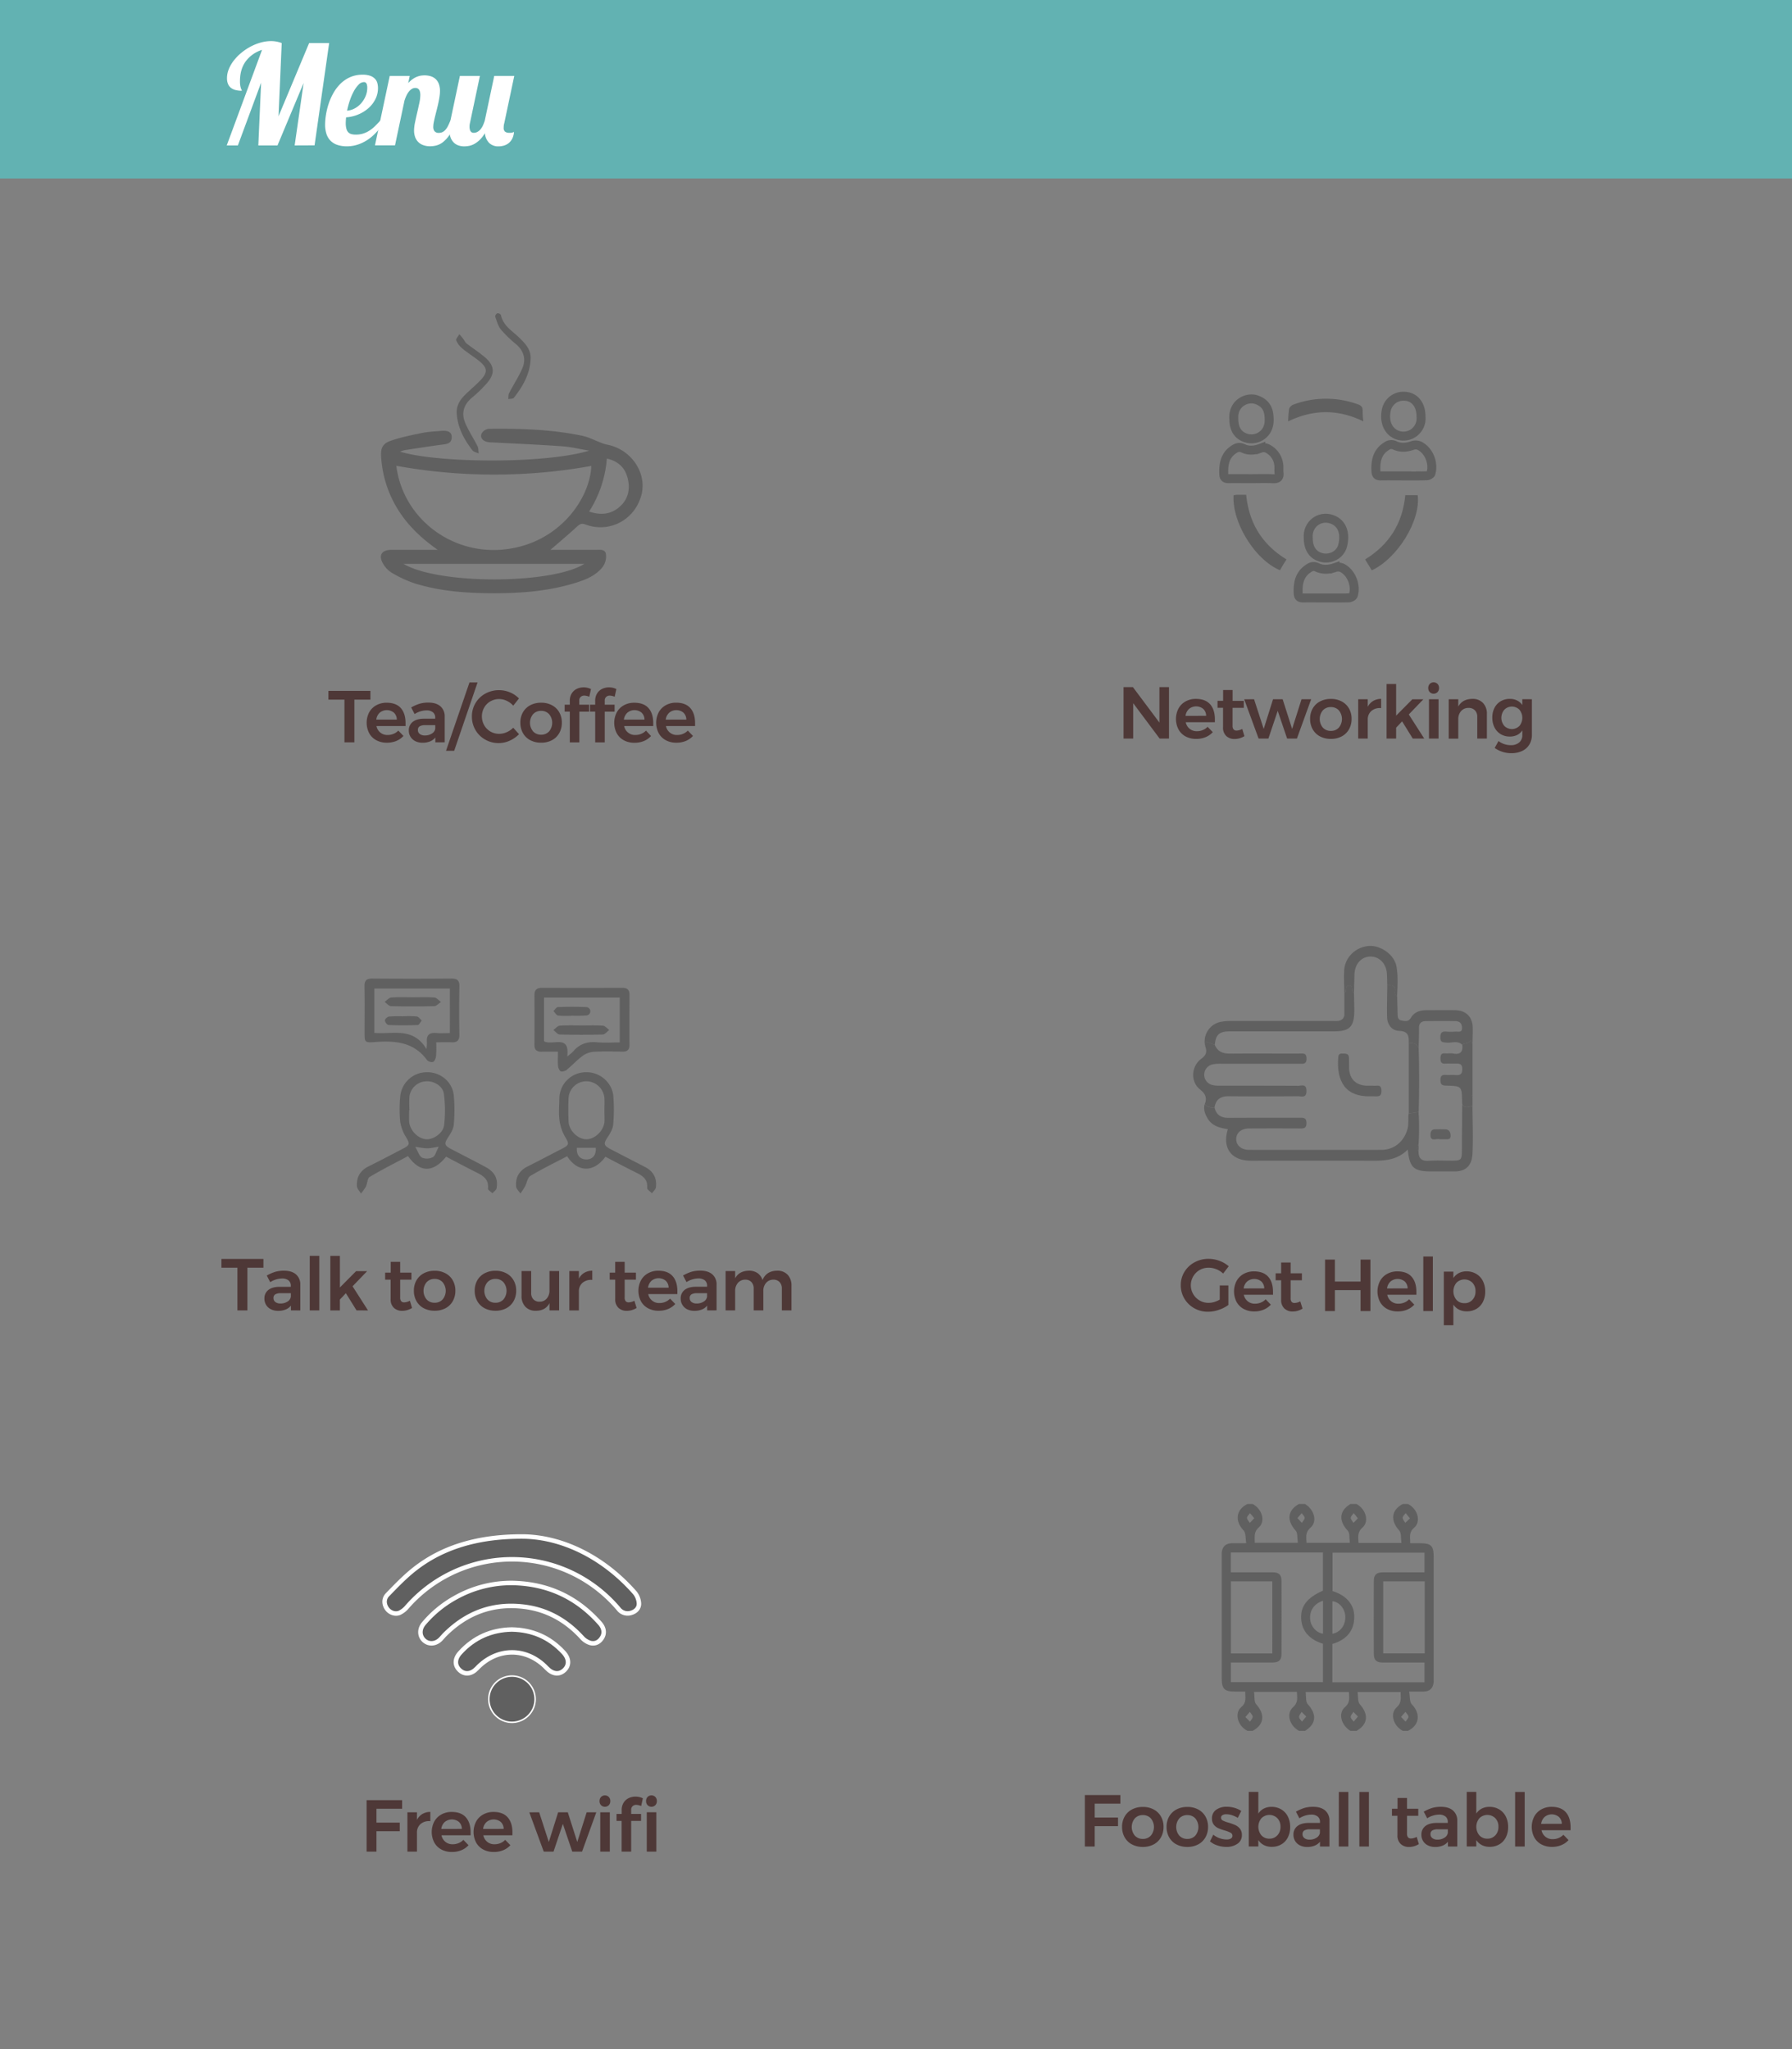 <svg xmlns="http://www.w3.org/2000/svg" id="Layer_1" data-name="Layer 1" viewBox="0 0 1200.12 1372.56"><rect x="0" y="0" width="1200.12" height="1372.56" fill="#808080" stroke="none"/><defs><style>.cls-1{fill:#62b2b2}.cls-2{fill:#fff}.cls-3,.cls-4,.cls-5{fill:#606060}.cls-4,.cls-5{stroke:#fff}.cls-4,.cls-5,.cls-7{stroke-miterlimit:10}.cls-4{stroke-width:3px}.cls-6{fill:#4e3837}.cls-7{fill:none;stroke:#606060;stroke-width:6px}</style></defs><title>cafe menu mobile</title><rect width="1203.26" height="119.56" x="-.41" class="cls-1"/><path d="M197.34,97.41l6-41.82-17.5,41.82H173l1.86-42-15.55,42h-7.46l23.64-64a21.53,21.53,0,0,0-10.87,7.61q-3.91,5.3-3.91,13.34a17.16,17.16,0,0,0,.2,3,12.57,12.57,0,0,0,.43,1.77,5.5,5.5,0,0,0,.43,1,1.28,1.28,0,0,1,.2.66,17.17,17.17,0,0,1-4.11-.45,8.32,8.32,0,0,1-3.14-1.46,6.53,6.53,0,0,1-2-2.61,9.8,9.8,0,0,1-.7-3.93,15.89,15.89,0,0,1,1.2-6,24.25,24.25,0,0,1,3.32-5.75,32.4,32.4,0,0,1,5-5.14,36.88,36.88,0,0,1,6.16-4.16,33.58,33.58,0,0,1,6.86-2.77,26.29,26.29,0,0,1,7.11-1,20.12,20.12,0,0,1,7,1.32l-2.14,49.05,20.5-49.05h13.41l-9.77,68.51Z" class="cls-2"/><path d="M257.85,80.72a53.26,53.26,0,0,1-4.48,6.36,33.63,33.63,0,0,1-5.68,5.5,28.1,28.1,0,0,1-7,3.89A23.31,23.31,0,0,1,232.25,98a20,20,0,0,1-6-.84,11.85,11.85,0,0,1-4.59-2.61,11.49,11.49,0,0,1-2.93-4.57,19.71,19.71,0,0,1-1-6.75,40.77,40.77,0,0,1,.55-6.18A47.41,47.41,0,0,1,220,69.81a40.74,40.74,0,0,1,3.14-7.23,28.43,28.43,0,0,1,4.73-6.34,21.86,21.86,0,0,1,6.5-4.5,20.23,20.23,0,0,1,8.5-1.7,14.64,14.64,0,0,1,5.11.75,8.26,8.26,0,0,1,3.14,2,6.55,6.55,0,0,1,1.59,2.84,12.89,12.89,0,0,1,.43,3.34,16.33,16.33,0,0,1-1.77,7.52,20.06,20.06,0,0,1-4.75,6.07,24.6,24.6,0,0,1-6.84,4.18,25.31,25.31,0,0,1-8,1.86q-.09,1-.16,2t-.07,1.75a14.56,14.56,0,0,0,.43,3.89,5.5,5.5,0,0,0,1.27,2.39,4.51,4.51,0,0,0,2.09,1.2,11.22,11.22,0,0,0,2.93.34,16.28,16.28,0,0,0,5-.73,17.58,17.58,0,0,0,4.21-2,23.6,23.6,0,0,0,3.71-3q1.75-1.73,3.52-3.68Zm-25.41-6.59a12.47,12.47,0,0,0,5.09-1.5,15.49,15.49,0,0,0,4.32-3.43,17.05,17.05,0,0,0,3-4.82,14.61,14.61,0,0,0,1.11-5.61,6.49,6.49,0,0,0-.5-2.77,1.84,1.84,0,0,0-1.82-1,5,5,0,0,0-3.48,1.71,19.58,19.58,0,0,0-3.21,4.43,38.06,38.06,0,0,0-2.66,6.16A54.49,54.49,0,0,0,232.44,74.13Z" class="cls-2"/><path d="M305.58,80.72a40.64,40.64,0,0,1-4.21,9.14,21.78,21.78,0,0,1-4.55,5.21,12.14,12.14,0,0,1-4.5,2.34,17,17,0,0,1-4.07.55,13.31,13.31,0,0,1-5.18-.89,9,9,0,0,1-3.36-2.36,9.11,9.11,0,0,1-1.84-3.36,13.38,13.38,0,0,1-.57-3.89,27.52,27.52,0,0,1,.66-5.52q.66-3.16,1.43-6.48T280.83,69a26.12,26.12,0,0,0,.66-5.32q0-4.77-3.36-4.77a4.38,4.38,0,0,0-2.36.68,7.83,7.83,0,0,0-2,1.84,13.8,13.8,0,0,0-1.64,2.73,26.36,26.36,0,0,0-1.27,3.34l-6.32,29.87H251.12L261,50.85H274.4l-1,4.82a17.13,17.13,0,0,1,3-2.71,14,14,0,0,1,2.89-1.57,12.32,12.32,0,0,1,2.66-.73,16.4,16.4,0,0,1,2.34-.18,13.94,13.94,0,0,1,4.14.59,8.23,8.23,0,0,1,5.46,5.14,13.25,13.25,0,0,1,.77,4.77,25.91,25.91,0,0,1-.34,4q-.34,2.16-.84,4.41t-1.07,4.48q-.57,2.23-1.07,4.27t-.84,3.8a16.3,16.3,0,0,0-.34,3.07,4.66,4.66,0,0,0,.8,2.82A3.41,3.41,0,0,0,293.85,89a5.63,5.63,0,0,0,2.64-.59,6.67,6.67,0,0,0,2-1.68,13.11,13.11,0,0,0,1.66-2.61q.75-1.52,1.48-3.34Z" class="cls-2"/><path d="M331,50.85h13.41L337.72,82.5a9.38,9.38,0,0,0-.32,1.52,12.19,12.19,0,0,0-.09,1.48,3.31,3.31,0,0,0,.93,2.7,4.57,4.57,0,0,0,2.89.75,10.9,10.9,0,0,0,1.11,0,5,5,0,0,0,.77-.14,4.8,4.8,0,0,0,.61-.2,5.56,5.56,0,0,1,.59-.2,11.37,11.37,0,0,1-1.09,4.34,9.33,9.33,0,0,1-2.32,3,9,9,0,0,1-3.21,1.73,12.67,12.67,0,0,1-3.71.55,8.6,8.6,0,0,1-6.3-2.3,10.54,10.54,0,0,1-2.84-6.52,21.48,21.48,0,0,1-3.57,4.59,17.18,17.18,0,0,1-3.64,2.68,11.78,11.78,0,0,1-3.5,1.25,18.61,18.61,0,0,1-3.16.3,11.76,11.76,0,0,1-3.91-.64,8.15,8.15,0,0,1-3.16-2,9.58,9.58,0,0,1-2.11-3.46,14.6,14.6,0,0,1-.77-5,23.77,23.77,0,0,1,.18-2.8q.18-1.52.55-3.3L308,50.85H321.4L314.72,82.5a10.5,10.5,0,0,0-.27,2.36,8.39,8.39,0,0,0,.14,1.55,4.21,4.21,0,0,0,.45,1.3,2.54,2.54,0,0,0,.84.91,2.41,2.41,0,0,0,1.34.34,5.18,5.18,0,0,0,2.5-.61,7.28,7.28,0,0,0,2.07-1.71A11.33,11.33,0,0,0,323.43,84a26.28,26.28,0,0,0,1.25-3.3Z" class="cls-2"/><path d="M293.17,368.31c-10.29-7.23-19.15-15.4-25.9-25.8a75.24,75.24,0,0,1-12-36.38c-.42-6,.84-9,6.72-11,6.81-2.36,14-3.75,21.08-5.2,3.91-.8,8-.87,12-1.28,4.91-.51,7.41.75,7.45,4,.06,4.61-3.39,4.76-6.77,5.21-8.23,1.1-16.43,2.39-24.64,3.64a22.49,22.49,0,0,0-3.2,1c24.31,7.64,96.67,8.43,126.67-.64-6-1-12-2.5-18.08-2.93-16.14-1.14-32.32-1.84-48.48-2.67-4.45-.23-7.11-3.15-5.22-6.3a6.38,6.38,0,0,1,4.55-2.72c21-.25,41.92.35,62.53,4.64,4.43.92,8.57,3.17,12.86,4.77a22.83,22.83,0,0,0,3.77,1.17c16.15,3,27.06,19,23,33.92-4.45,16.52-21.35,25.5-37.37,19.61-2.6-1-3.81-.36-5.67,1.35-5.72,5.29-11.71,10.28-17.85,15.6q15,0,30,0c2.77,0,6.52-.74,7.16,2.71a12,12,0,0,1-2,8.49c-4.87,6.43-12.29,9.1-19.74,11.33-17.1,5.12-34.72,6.5-52.43,6.54-18.31,0-36.57-1.15-54.17-6.7a79.09,79.09,0,0,1-15.23-7.12,17.08,17.08,0,0,1-5.7-6.07c-3.22-5.44-.87-9.17,5.47-9.18Q277.6,368.29,293.17,368.31ZM265.4,312c4.34,34.43,35.86,59.23,71.06,56.14,37.55-3.29,58.72-34,59.55-56.05A367.64,367.64,0,0,1,265.4,312Zm4.76,65.67c23.89,14.13,99.64,13.67,121.23,0Zm124.36-35c8,2.61,14.76,1.87,20.52-3.27,6-5.36,7.23-12.4,5.08-19.91-1.89-6.61-6.41-10.64-13.69-12.34A77.07,77.07,0,0,1,394.52,342.69Z" class="cls-3"/><path d="M305.85,276.63c-.19-5,2.25-8.86,5.62-12.19,3.06-3,6.37-5.8,9.42-8.84,6.14-6.14,6-9.13-.76-14.4-3.39-2.65-7.09-4.92-10.38-7.67a14.56,14.56,0,0,1-4.22-5.52c-.38-1,1.35-2.75,2.12-4.16.84,1,1.7,2,2.51,3.06s1.39,2.43,2.41,3.23c4.09,3.2,8.55,6,12.43,9.37,6.25,5.52,6.62,10.66,1.22,17A85.65,85.65,0,0,1,316,266.43c-5.49,4.62-7.15,10.32-4.48,16.73,2.26,5.42,5.61,10.38,8.25,15.65.71,1.42.57,3.27.82,4.93-1.42-.68-3.34-1-4.2-2.1C310.69,294.25,306.38,286.2,305.85,276.63Z" class="cls-3"/><path d="M355.33,240.81c-.52,9.91-5.23,18.07-11.17,25.62-.63.8-2.49.62-3.78.89.15-1.31,0-2.81.52-3.91,2.91-5.62,6.44-11,8.93-16.75,2.59-6,1-11.55-4.1-16a81.68,81.68,0,0,1-10.22-9.87c-1.94-2.39-2.8-5.7-3.87-8.7-.2-.57.79-2.07,1.5-2.3a2.72,2.72,0,0,1,2.37,1.27c1.47,7.27,7.7,10.64,12.36,15.24C352,230.35,355.83,234.42,355.33,240.81Z" class="cls-3"/><path d="M351.17,1029.19c24.81.58,52.2,13,73.88,37.57a12.53,12.53,0,0,1,2.85,7.23c.14,3.15-2.14,5.49-5.28,6.36a7.56,7.56,0,0,1-8.29-2.61A94.31,94.31,0,0,0,391,1057.82a93.35,93.35,0,0,0-118.42,18.55,15,15,0,0,1-4.9,3.88c-3,1.33-6.61-.06-8.5-2.68-2.11-2.91-2.32-6.7.4-9.47,5.86-6,11.68-12.12,18.26-17.25C296.17,1036.5,320,1028.87,351.17,1029.19Z" class="cls-4"/><path d="M343.12,1060.3c23.5.45,43.1,9.41,58.68,27.06,2.73,3.09,3.2,6.51,1.46,9.45-1.82,3.09-4.69,4.59-8.09,3.63a12.46,12.46,0,0,1-5.43-3.59c-10.73-11.73-23.81-19-39.65-20.73-20.37-2.27-37.71,4.31-52.15,18.73-.92.92-1.75,1.93-2.64,2.88-3.23,3.47-7.79,4-11.07,1.22s-3.64-7.58-.46-11.38a74.64,74.64,0,0,1,21.27-17.47A76.3,76.3,0,0,1,343.12,1060.3Z" class="cls-4"/><path d="M342.68,1091.47c13.85.24,25.44,5.27,34.74,15.36,3.83,4.16,3.94,8.7.48,11.91s-7.84,2.71-11.79-1.45c-13.34-14.07-33.3-14-46.69.21-3.72,3.94-8.09,4.42-11.53,1.27s-3.5-7.55.15-11.6C317.33,1096.86,329,1091.74,342.68,1091.47Z" class="cls-4"/><path d="M342.8,1153.65a15.5,15.5,0,1,1,15.58-15.24A15.54,15.54,0,0,1,342.8,1153.65Z" class="cls-5"/><path d="M219.95,462.77h28.12v5.86H237.33v28.61h-6.65V468.63H219.95Z" class="cls-6"/><path d="M268.43,474.29q3.18,3.59,3.18,10.1,0,1.28,0,1.92H252.11a7.34,7.34,0,0,0,7.54,6,10,10,0,0,0,3.87-.76,9.47,9.47,0,0,0,3.23-2.19l3.45,3.59a13.31,13.31,0,0,1-4.8,3.35,16.15,16.15,0,0,1-6.28,1.18,14.66,14.66,0,0,1-7.12-1.67,11.69,11.69,0,0,1-4.75-4.7,15.29,15.29,0,0,1,0-14A12,12,0,0,1,252,472.4a14,14,0,0,1,6.94-1.7Q265.26,470.7,268.43,474.29ZM265.75,482a6.39,6.39,0,0,0-1.92-4.63,7.49,7.49,0,0,0-9.53,0A7.5,7.5,0,0,0,252,482Z" class="cls-6"/><path d="M291.55,497.24V494a8.62,8.62,0,0,1-3.55,2.61,13.05,13.05,0,0,1-5,.89,10.6,10.6,0,0,1-4.85-1.06,7.75,7.75,0,0,1-3.23-2.93,7.92,7.92,0,0,1-1.13-4.18,7,7,0,0,1,2.61-5.79q2.61-2.09,7.39-2.14h7.68v-.69a4.44,4.44,0,0,0-1.53-3.6,6.73,6.73,0,0,0-4.43-1.28,15.22,15.22,0,0,0-7.83,2.46l-2.31-4.43a29.15,29.15,0,0,1,5.64-2.49,20.64,20.64,0,0,1,5.93-.76q5.12,0,8,2.46a8.79,8.79,0,0,1,2.88,6.9l0,17.24Zm-2.27-5.93a4.54,4.54,0,0,0,2.22-3.23v-2.36h-6.65a7.23,7.23,0,0,0-3.77.76,2.72,2.72,0,0,0-1.21,2.49,3.2,3.2,0,0,0,1.25,2.66,5.4,5.4,0,0,0,3.42,1A8.36,8.36,0,0,0,289.29,491.31Z" class="cls-6"/><path d="M314.41,457.11h5.42l-15.66,45.8H298.7Z" class="cls-6"/><path d="M339.35,469.42a11.71,11.71,0,0,0-10.91.34,11.1,11.1,0,0,0-4.19,4.21,12.1,12.1,0,0,0,0,11.77,11.25,11.25,0,0,0,4.19,4.24,11.4,11.4,0,0,0,5.86,1.55,12.3,12.3,0,0,0,5-1.08,14.2,14.2,0,0,0,4.41-3l3.89,4.33a20.31,20.31,0,0,1-6.3,4.36,17.73,17.73,0,0,1-7.29,1.6,18,18,0,0,1-9.11-2.37,17.33,17.33,0,0,1-6.5-6.43,17.55,17.55,0,0,1-2.36-9,17.14,17.14,0,0,1,2.41-9,17.33,17.33,0,0,1,6.58-6.35,19.08,19.08,0,0,1,16.47-.84,17.81,17.81,0,0,1,6.06,4.09l-3.84,4.83A13,13,0,0,0,339.35,469.42Z" class="cls-6"/><path d="M369.64,472.37a12.12,12.12,0,0,1,4.88,4.7,13.69,13.69,0,0,1,1.75,7,13.92,13.92,0,0,1-1.75,7,12.06,12.06,0,0,1-4.88,4.73,15.06,15.06,0,0,1-7.21,1.67,15.31,15.31,0,0,1-7.29-1.67,12,12,0,0,1-4.9-4.73,13.92,13.92,0,0,1-1.75-7,13.69,13.69,0,0,1,1.75-7,12.08,12.08,0,0,1,4.9-4.7,15.31,15.31,0,0,1,7.29-1.68A15.06,15.06,0,0,1,369.64,472.37Zm-12.63,6a9.06,9.06,0,0,0,0,11.52,7.06,7.06,0,0,0,5.42,2.22,7,7,0,0,0,5.32-2.22,9.06,9.06,0,0,0,0-11.52,7,7,0,0,0-5.32-2.22A7.06,7.06,0,0,0,357,478.38Z" class="cls-6"/><path d="M388.94,466.76a3.16,3.16,0,0,0-1,2.51V472h6.6v4.68H388v20.58h-6.4V476.66h-3.45V472h3.45v-2.51a9.13,9.13,0,0,1,1.28-5,8.16,8.16,0,0,1,3.42-3.08,10.59,10.59,0,0,1,4.65-1,11.06,11.06,0,0,1,4.83,1.13l-1.13,5.17a9.18,9.18,0,0,0-3.25-.79A3.58,3.58,0,0,0,388.94,466.76Z" class="cls-6"/><path d="M406,466.76a3.16,3.16,0,0,0-1,2.51V472h6.6v4.68h-6.6v20.58h-6.4V476.66h-3.45V472h3.45v-2.51a9.13,9.13,0,0,1,1.28-5,8.16,8.16,0,0,1,3.42-3.08,10.59,10.59,0,0,1,4.65-1,11.06,11.06,0,0,1,4.83,1.13l-1.13,5.17a9.18,9.18,0,0,0-3.25-.79A3.58,3.58,0,0,0,406,466.76Z" class="cls-6"/><path d="M434.3,474.29q3.18,3.59,3.18,10.1,0,1.28,0,1.92H418a7.34,7.34,0,0,0,7.54,6,10,10,0,0,0,3.87-.76,9.47,9.47,0,0,0,3.23-2.19L436,493a13.31,13.31,0,0,1-4.8,3.35,16.15,16.15,0,0,1-6.28,1.18,14.66,14.66,0,0,1-7.12-1.67,11.69,11.69,0,0,1-4.75-4.7,15.29,15.29,0,0,1,0-14,12,12,0,0,1,4.75-4.75,14,14,0,0,1,6.94-1.7Q431.12,470.7,434.3,474.29ZM431.62,482a6.39,6.39,0,0,0-1.92-4.63,7.49,7.49,0,0,0-9.53,0,7.5,7.5,0,0,0-2.34,4.65Z" class="cls-6"/><path d="M462.32,474.29q3.18,3.59,3.18,10.1,0,1.28,0,1.92H446a7.34,7.34,0,0,0,7.54,6,10,10,0,0,0,3.87-.76,9.47,9.47,0,0,0,3.23-2.19l3.45,3.59a13.31,13.31,0,0,1-4.8,3.35,16.15,16.15,0,0,1-6.28,1.18,14.66,14.66,0,0,1-7.12-1.67,11.69,11.69,0,0,1-4.75-4.7,15.29,15.29,0,0,1,0-14,12,12,0,0,1,4.75-4.75,14,14,0,0,1,6.94-1.7Q459.14,470.7,462.32,474.29ZM459.64,482a6.39,6.39,0,0,0-1.92-4.63,7.49,7.49,0,0,0-9.53,0,7.5,7.5,0,0,0-2.34,4.65Z" class="cls-6"/><path d="M245.51,1205.77H269.3l0,5.76H252.11v9.31h15.61v5.76H252.11v13.64h-6.6Z" class="cls-6"/><path d="M282.86,1215.05a10.67,10.67,0,0,1,5.34-1.4v6.2a8.7,8.7,0,0,0-6.52,1.9,7.31,7.31,0,0,0-2.44,5.79v12.71h-6.4V1213.9h6.4V1219A9.53,9.53,0,0,1,282.86,1215.05Z" class="cls-6"/><path d="M312,1217.3q3.18,3.59,3.18,10.1,0,1.28,0,1.92H295.69a7.34,7.34,0,0,0,7.54,6,10,10,0,0,0,3.87-.76,9.47,9.47,0,0,0,3.23-2.19l3.45,3.59a13.31,13.31,0,0,1-4.8,3.35,16.15,16.15,0,0,1-6.28,1.18,14.66,14.66,0,0,1-7.12-1.67,11.69,11.69,0,0,1-4.75-4.7,15.29,15.29,0,0,1,0-14,12,12,0,0,1,4.75-4.75,14,14,0,0,1,6.94-1.7Q308.84,1213.7,312,1217.3Zm-2.68,7.73a6.39,6.39,0,0,0-1.92-4.63,7.49,7.49,0,0,0-9.53,0,7.5,7.5,0,0,0-2.34,4.65Z" class="cls-6"/><path d="M340,1217.3q3.18,3.59,3.18,10.1,0,1.28,0,1.92H323.71a7.34,7.34,0,0,0,7.54,6,10,10,0,0,0,3.87-.76,9.47,9.47,0,0,0,3.23-2.19l3.45,3.59a13.31,13.31,0,0,1-4.8,3.35,16.15,16.15,0,0,1-6.28,1.18,14.66,14.66,0,0,1-7.12-1.67,11.69,11.69,0,0,1-4.75-4.7,15.29,15.29,0,0,1,0-14,12,12,0,0,1,4.75-4.75,14,14,0,0,1,6.94-1.7Q336.86,1213.7,340,1217.3Zm-2.68,7.73a6.39,6.39,0,0,0-1.92-4.63,7.49,7.49,0,0,0-9.53,0,7.5,7.5,0,0,0-2.34,4.65Z" class="cls-6"/><path d="M354.49,1213.95l6.6-.05,6.45,19.9,6.26-19.9h6.45l6.35,19.9,6.3-19.9h6.45l-9.55,26.35h-6.55l-6.3-18.57-6.25,18.57h-6.55Z" class="cls-6"/><path d="M407.73,1203.66a3.83,3.83,0,0,1,1,2.76,3.77,3.77,0,0,1-1,2.71,3.68,3.68,0,0,1-5.22,0,3.77,3.77,0,0,1-1-2.71,3.83,3.83,0,0,1,1-2.76,3.68,3.68,0,0,1,5.22,0ZM402,1213.9h6.4v26.35H402Z" class="cls-6"/><path d="M423.71,1209.76a3.16,3.16,0,0,0-1,2.51V1215h6.6v4.68h-6.6v20.58h-6.4v-20.58H412.9V1215h3.45v-2.51a9.13,9.13,0,0,1,1.28-5,8.16,8.16,0,0,1,3.42-3.08,10.59,10.59,0,0,1,4.65-1,11.06,11.06,0,0,1,4.83,1.13l-1.13,5.17a9.18,9.18,0,0,0-3.25-.79A3.58,3.58,0,0,0,423.71,1209.76Zm15.19-6.11a3.83,3.83,0,0,1,1,2.76,3.77,3.77,0,0,1-1,2.71,3.68,3.68,0,0,1-5.22,0,3.76,3.76,0,0,1-1-2.71,3.83,3.83,0,0,1,1-2.76,3.68,3.68,0,0,1,5.22,0Zm-5.76,10.24h6.4v26.35h-6.4Z" class="cls-6"/><path d="M986.11,740.74c.06,10.72.55,21.47,0,32.17-.42,8.69-5.36,11.69-11.75,11.72-5.28,0-10.56,0-15.84,0-11.71,0-14.5-2.44-15.73-14.63-8.23,8.29-18.39,7.49-28.42,7.47-25.54-.06-51.09,0-76.63,0-13.09,0-19.38-8.46-15.43-21.12-5.21-.83-10.34-2-13.38-6.91-1.82-2.95-3.08-6.07-2.21-9.66,2,1.45,4.07,2.48,6.63,2,1.22,5.14,4.56,7.07,9.71,7,15.83-.12,31.67,0,47.5-.08,2.63,0,4.42,0,4.38,3.63s-2,3.55-4.55,3.54q-16.86-.08-33.71,0c-5.38,0-8.77,2.87-8.78,7.11s3.45,7.22,8.75,7.22q44.18.06,88.37,0c8.44,0,14.76-5.17,17.39-13.22,1.21-3.69.43-7.45,1-11.13l6.63-1a183.58,183.58,0,0,1,0,21.61,4.94,4.94,0,0,0,0,4.76c-.11,4.74,2.08,6.63,6.9,6.3,5.07-.35,10.19-.07,15.29-.08,6.26,0,6.76-.52,6.8-6.62q.1-15.54.21-31.09C981.13,742.8,983.67,741.45,986.11,740.74Z" class="cls-3"/><path d="M813.4,741.77c-2.55.46-4.66-.57-6.63-2,1.71-4.28.71-7-3.22-10.13-6.37-5.15-5.8-15.37.83-20.34,3.2-2.4,4.15-4.46,2.92-7.93.06-1.16.11-2.31.18-3.61l6.08,2.11c1.9,4.59,5.52,5.91,10.24,5.87,15.5-.13,31,0,46.52-.05,2.36,0,4.68-.54,4.67,3.37s-2.21,3.46-4.64,3.45q-26.33,0-52.65,0a26.53,26.53,0,0,0-5.58.44,7.07,7.07,0,0,0-.46,13.74,17.75,17.75,0,0,0,5,.52c17.55,0,35.1,0,52.65.08,2.28,0,5.59-1.61,5.65,3.33.07,5.2-3.41,3.64-5.9,3.66-15.34.09-30.67.16-46,0C817.59,734.2,814.29,736.26,813.4,741.77Z" class="cls-3"/><path d="M935.68,667.1q.15,5.84.3,11.68c.05,2.07,0,4.32,2.68,4.78,2.26.39,4.54,1.05,6.19-1.78,2.26-3.86,6.08-5.15,10.43-5.13,6.45,0,12.9-.1,19.35,0,7.12.16,11.44,4.41,11.65,11.41.11,3.56-.09,7.12-.15,10.68-1.1.44-.07-3.42-2-1-1.32,1.64-3.54.76-4.86,2.11-3.11-3.11-7-1.12-10.51-1.48-2.38-.25-4.14-.07-4.14-3.43s1.11-4.23,4.14-3.94a40.54,40.54,0,0,0,6.1,0c1.81-.1,4.35.9,4.26-2.58-.07-3-1.66-4.41-4.41-4.45-6.61-.1-13.23-.07-19.84,0-3.07,0-4.61,1.51-4.57,4.74.05,4.4-.13,8.81-.21,13.21-1.35-2.9-3.77-3.5-6.66-3.08.22-4.64-.09-8.15-6.54-8.36-4.73-.16-7.8-4.13-7.94-9.13-.19-7.12.06-14.24.13-21.36,3.26-.35,5.72.17,5.06,4.39C934,665.56,934.21,666.72,935.68,667.1Z" class="cls-3"/><path d="M813.55,699.86l-6.08-2.11c-.06,1.29-.12,2.45-.18,3.61a13.42,13.42,0,0,1,10.21-16.9,34.29,34.29,0,0,1,7.09-.57q34.17-.06,68.34,0c2.71,0,5.56.38,7.09-2.7a2.46,2.46,0,0,0,.32-.89q0-7.59,0-15.18c2.24-.93-.18-4.78,3-5,3.66-.22,1,4.2,3.46,5,.06,3.9.17,7.81.18,11.71,0,10.92-3.05,14-13.8,14q-34.93,0-69.87,0C816.44,690.94,814.18,693.1,813.55,699.86Z" class="cls-3"/><path d="M979.29,699.85c1.33-1.35,3.54-.46,4.86-2.11,1.91-2.37.88,1.48,2,1q0,17.44,0,34.89c-.11.08-.32.2-.31.24a4.15,4.15,0,0,0,.3.64q0,3.09,0,6.19c-2.44.71-5,2.06-6.85-1,0-.51-.1-1-.11-1.52-.19-10.65-.18-10.74-10.65-11-2.76-.07-3.83-.7-3.86-3.72,0-3.23,1.41-3.63,4-3.44,2,.15,4.09-.11,6.11.06,3.11.27,4.54-.51,4.51-4.12s-2.06-3.58-4.56-3.51c-2.21.06-4.43-.14-6.63,0-2.82.23-3.42-1.09-3.4-3.61s.75-3.45,3.21-3.25c1.69.14,3.44-.22,5.09.07C977.79,706.57,979.91,704.74,979.29,699.85Z" class="cls-3"/><path d="M906.77,665.16c-2.42-.82.2-5.24-3.46-5-3.15.19-.72,4-3,5-.06-5.1-.42-10.21-.11-15.28.53-8.77,7.85-15.72,16.75-16.28,7.55-.48,17.09,5.75,18.39,14.23,1,6.44.63,12.88.3,19.33-1.47-.39-1.7-1.55-1.51-2.75.65-4.22-1.81-4.74-5.06-4.39-.07-2.54-.1-5.09-.23-7.63-.34-6.82-5-11.72-11-11.68s-10.47,4.82-10.74,11.81C907,656.69,906.89,660.93,906.77,665.16Z" class="cls-3"/><path d="M900.34,680.28a2.46,2.46,0,0,1-.32.89A.81.81,0,0,1,900.34,680.28Z" class="cls-3"/><path d="M986.11,734.55a4.15,4.15,0,0,1-.3-.64s.2-.16.31-.24A1,1,0,0,1,986.11,734.55Z" class="cls-3"/><path d="M950.11,701.9c.4,14.31.43,28.62,0,42.93l-6.63,1q0-23.52,0-47C946.34,698.4,948.76,699,950.11,701.9Z" class="cls-3"/><path d="M950.08,766.44q0,2.38,0,4.76A4.94,4.94,0,0,1,950.08,766.44Z" class="cls-3"/><path d="M917.94,734.32c-16.79.52-23.11-9.89-21.67-26.41.2-2.32,1.53-2.21,3.1-2.22,2,0,3.91.05,4.05,2.66.13,2.37,0,4.75.08,7.12.18,7,4.33,11.32,11.38,11.74,1.69.1,3.4-.1,5.09.05,2.19.19,5.07-1.32,5.2,3.21s-2.53,3.85-5.2,3.85Z" class="cls-3"/><path d="M964.25,763.12c-2-.93-6.78,2.39-6.2-3.78.17-1.81,1.05-2.84,2.85-2.9,2.37-.08,4.74-.11,7.1,0,2.54.12,3.38,1.83,3.5,4.11.17,3-2,2.51-3.81,2.57C966.68,763.14,965.67,763.12,964.25,763.12Z" class="cls-3"/><path d="M816.88,861h5.76v13.1a23,23,0,0,1-6.4,3.27,22.43,22.43,0,0,1-7.24,1.26,18.36,18.36,0,0,1-9.23-2.37,17.63,17.63,0,0,1-6.58-6.43,17.27,17.27,0,0,1-2.41-9,16.76,16.76,0,0,1,2.46-8.94,17.75,17.75,0,0,1,6.72-6.35,19.26,19.26,0,0,1,9.43-2.34,20.91,20.91,0,0,1,7.29,1.33,19.38,19.38,0,0,1,6.21,3.65l-3.74,4.87a14.21,14.21,0,0,0-4.56-2.91,13.88,13.88,0,0,0-5.2-1,11.92,11.92,0,0,0-6,1.55,11.78,11.78,0,0,0-4.28,16.13,11.82,11.82,0,0,0,10.32,5.86,13.31,13.31,0,0,0,3.72-.57,16.51,16.51,0,0,0,3.72-1.6Z" class="cls-6"/><path d="M849.36,855.22q3.18,3.59,3.18,10.1,0,1.28,0,1.92H833a7.34,7.34,0,0,0,7.54,6,10,10,0,0,0,3.87-.76,9.47,9.47,0,0,0,3.23-2.19l3.45,3.59a13.31,13.31,0,0,1-4.8,3.35,16.15,16.15,0,0,1-6.28,1.18,14.66,14.66,0,0,1-7.12-1.67,11.69,11.69,0,0,1-4.75-4.7,15.29,15.29,0,0,1,0-14,12,12,0,0,1,4.75-4.75,14,14,0,0,1,6.94-1.7Q846.18,851.62,849.36,855.22ZM846.68,863a6.39,6.39,0,0,0-1.92-4.63,7.49,7.49,0,0,0-9.53,0,7.5,7.5,0,0,0-2.34,4.65Z" class="cls-6"/><path d="M872.33,876.54a12.49,12.49,0,0,1-6.6,1.92,7.9,7.9,0,0,1-5.56-2,7.6,7.6,0,0,1-2.17-5.89v-13h-3.69l0-4.68H858v-7.24h6.35v7.24h7.54v4.68h-7.54v11.87A3.84,3.84,0,0,0,865,872a2.64,2.64,0,0,0,2.07.76,9.16,9.16,0,0,0,3.74-1.08Z" class="cls-6"/><path d="M887.4,843.69H894v14.72h17.19V843.69h6.6v34.47h-6.6v-14H894v14h-6.6Z" class="cls-6"/><path d="M945.39,855.22q3.18,3.59,3.18,10.1,0,1.28,0,1.92H929.07a7.34,7.34,0,0,0,7.54,6,10,10,0,0,0,3.87-.76,9.47,9.47,0,0,0,3.23-2.19l3.45,3.59a13.31,13.31,0,0,1-4.8,3.35,16.15,16.15,0,0,1-6.28,1.18,14.66,14.66,0,0,1-7.12-1.67,11.69,11.69,0,0,1-4.75-4.7,15.29,15.29,0,0,1,0-14,12,12,0,0,1,4.75-4.75,14,14,0,0,1,6.94-1.7Q942.22,851.62,945.39,855.22ZM942.71,863a6.39,6.39,0,0,0-1.92-4.63,7.49,7.49,0,0,0-9.53,0,7.5,7.5,0,0,0-2.34,4.65Z" class="cls-6"/><path d="M953.2,841.63h6.4v36.54h-6.4Z" class="cls-6"/><path d="M988.73,853.32a11.47,11.47,0,0,1,4.38,4.75,15.34,15.34,0,0,1,1.55,7,15.13,15.13,0,0,1-1.53,6.94,11.26,11.26,0,0,1-4.33,4.68,12.45,12.45,0,0,1-6.5,1.67,11.29,11.29,0,0,1-5.22-1.16,9.8,9.8,0,0,1-3.74-3.37v13.84h-6.4v-35.9h6.4v4.33a9.52,9.52,0,0,1,3.67-3.37,11.19,11.19,0,0,1,5.2-1.16A12.42,12.42,0,0,1,988.73,853.32Zm-2.63,17.34a8.13,8.13,0,0,0,2.07-5.74,8,8,0,0,0-2.07-5.71,7.55,7.55,0,0,0-10.69,0,9,9,0,0,0,0,11.47,7,7,0,0,0,5.37,2.22A6.91,6.91,0,0,0,986.1,870.66Z" class="cls-6"/><path d="M888.13,400.53c-5.18,0-10.37-.06-15.55,0-2.29,0-3.07-.93-3.17-3.13-.32-6.89.9-13,7.36-16.95A4.92,4.92,0,0,1,882,380c3.94,1.87,8,1.57,12.09.13a6.72,6.72,0,0,1,4.81.28c6.07,3.2,9.43,11.45,7.48,18.22-.25.85-1.92,1.78-3,1.82C898.29,400.63,893.21,400.53,888.13,400.53Z" class="cls-7"/><path d="M838,320.62c-5.08,0-10.16-.06-15.23,0-2.21,0-3.09-.72-3.19-3-.27-6.5.63-12.42,6.52-16.44,2.05-1.4,3.87-2.08,6.52-.83,3.78,1.79,7.81,1.33,11.78-.17a5.79,5.79,0,0,1,4.24.2,13.84,13.84,0,0,1,7.85,12.15c.07,1.34-.08,2.7.08,4,.36,3.05-.73,4.3-4,4.14C847.71,320.45,842.83,320.62,838,320.62Z" class="cls-7"/><path d="M940,318.78c-5.08,0-10.16-.08-15.24,0-2.43.06-3.18-.87-3.29-3.26-.31-6.79.86-12.81,7.19-16.7a5.1,5.1,0,0,1,5.45-.5c3.91,1.85,8,1.48,12.09,0a6.24,6.24,0,0,1,4.51.28c6.26,3.27,9.62,11.46,7.61,18.43-.22.77-1.79,1.61-2.76,1.64C950.34,318.86,945.15,318.78,940,318.78Z" class="cls-7"/><path d="M951.66,279A11.84,11.84,0,0,1,936,291.47c-6.14-2.16-9.14-8.61-7.63-16.46a11.7,11.7,0,0,1,12-9.62C947.29,265.62,951.67,270.86,951.66,279Z" class="cls-7"/><path d="M876.15,360.36c-.8-9.12,7.59-15.56,15.93-12.48,7.21,2.67,9.1,9.9,7.06,17.74-1.57,6-8.13,9.41-14.28,7.78C879.19,371.9,876.14,367.33,876.15,360.36Z" class="cls-7"/><path d="M826.32,280.72c-.9-10.51,8.78-15.31,15.36-12.91,4.48,1.63,7.31,4.68,8,9.42.57,4.15.58,8.29-2.05,11.92a11.83,11.83,0,0,1-13.29,4.19C829,291.59,826.32,287.29,826.32,280.72Z" class="cls-7"/><path d="M826.15,331.74a16.31,16.31,0,0,1,2.1-.31c1.94,0,3.89,0,6.34,0,1.83,18.85,10.66,33.33,27,43.28-.88,1.4-1.67,2.61-2.41,3.85s-1.31,2.29-1.94,3.4C840.48,375,825,349.89,826.15,331.74Z" class="cls-3"/><path d="M941.12,331.64h8.31c2.18,16.81-13.32,42.25-30.73,50.38l-4.47-7.32C930.37,364.82,939.39,350.46,941.12,331.64Z" class="cls-3"/><path d="M913.06,282.25c-16.87-8.26-33.52-8.17-50.35,0a59.6,59.6,0,0,1,.64-8.41,4.86,4.86,0,0,1,2.82-2.82,62.45,62.45,0,0,1,43.21-.19c2.35.82,3.37,2,3.2,4.54A51.5,51.5,0,0,0,913.06,282.25Z" class="cls-3"/><path d="M776.48,460.23h6.4V494.7h-6.26L758.9,471V494.7h-6.45V460.23h6.25L776.48,484Z" class="cls-6"/><path d="M810.44,471.75q3.18,3.59,3.18,10.1,0,1.28,0,1.92H794.11a7.34,7.34,0,0,0,7.54,6,10,10,0,0,0,3.87-.76,9.47,9.47,0,0,0,3.23-2.19l3.45,3.59a13.31,13.31,0,0,1-4.8,3.35,16.15,16.15,0,0,1-6.28,1.18,14.66,14.66,0,0,1-7.12-1.67,11.69,11.69,0,0,1-4.75-4.7,15.29,15.29,0,0,1,0-14,12,12,0,0,1,4.75-4.75,14,14,0,0,1,6.94-1.7Q807.26,468.16,810.44,471.75Zm-2.68,7.73a6.39,6.39,0,0,0-1.92-4.63,7.49,7.49,0,0,0-9.53,0,7.5,7.5,0,0,0-2.34,4.65Z" class="cls-6"/><path d="M833.41,493.08a12.49,12.49,0,0,1-6.6,1.92,7.9,7.9,0,0,1-5.56-2,7.6,7.6,0,0,1-2.17-5.89v-13h-3.69l0-4.68h3.74V462.2h6.35v7.24H833v4.68h-7.54V486a3.84,3.84,0,0,0,.69,2.59,2.64,2.64,0,0,0,2.07.76,9.16,9.16,0,0,0,3.74-1.08Z" class="cls-6"/><path d="M833.26,468.41l6.6-.05,6.45,19.9,6.26-19.9H859l6.35,19.9,6.3-19.9h6.45l-9.55,26.35H862l-6.3-18.57-6.25,18.57h-6.55Z" class="cls-6"/><path d="M898.54,469.83a12.12,12.12,0,0,1,4.88,4.7,13.69,13.69,0,0,1,1.75,7,13.92,13.92,0,0,1-1.75,7,12.06,12.06,0,0,1-4.88,4.73,15.06,15.06,0,0,1-7.21,1.67,15.31,15.31,0,0,1-7.29-1.67,12,12,0,0,1-4.9-4.73,13.92,13.92,0,0,1-1.75-7,13.69,13.69,0,0,1,1.75-7,12.08,12.08,0,0,1,4.9-4.7,15.31,15.31,0,0,1,7.29-1.68A15.06,15.06,0,0,1,898.54,469.83Zm-12.63,6a9.06,9.06,0,0,0,0,11.52,7.06,7.06,0,0,0,5.42,2.22,7,7,0,0,0,5.32-2.22,9.06,9.06,0,0,0,0-11.52,7,7,0,0,0-5.32-2.22A7.06,7.06,0,0,0,885.91,475.84Z" class="cls-6"/><path d="M919.62,469.51a10.67,10.67,0,0,1,5.34-1.4v6.2a8.7,8.7,0,0,0-6.52,1.9A7.31,7.31,0,0,0,916,482V494.7h-6.4V468.36H916v5.07A9.53,9.53,0,0,1,919.62,469.51Z" class="cls-6"/><path d="M946.14,494.7,939,483.18l-4,4.24v7.29h-6.4V458.16H935v21.18l10.84-10.93h7.39l-9.75,10.15,10.34,16.15Z" class="cls-6"/><path d="M962.73,458.11a3.83,3.83,0,0,1,1,2.76,3.77,3.77,0,0,1-1,2.71,3.68,3.68,0,0,1-5.22,0,3.77,3.77,0,0,1-1-2.71,3.83,3.83,0,0,1,1-2.76,3.68,3.68,0,0,1,5.22,0ZM957,468.36h6.4V494.7H957Z" class="cls-6"/><path d="M993.17,470.84a10.28,10.28,0,0,1,2.61,7.41V494.7h-6.45V480.13a5.94,5.94,0,0,0-1.58-4.36,5.75,5.75,0,0,0-4.28-1.6,6.49,6.49,0,0,0-5,2.17,7.94,7.94,0,0,0-1.85,5.42v13h-6.4V468.36h6.4v4.93q2.71-5.07,9.46-5.17A9.4,9.4,0,0,1,993.17,470.84Z" class="cls-6"/><path d="M1025.92,468.36v23.84a12.28,12.28,0,0,1-1.7,6.52,11.17,11.17,0,0,1-4.83,4.29,16.62,16.62,0,0,1-7.26,1.5A19.35,19.35,0,0,1,1001,501l2.56-4.63a13.57,13.57,0,0,0,8.23,2.76,8.29,8.29,0,0,0,5.64-1.82,6.25,6.25,0,0,0,2.09-5v-3.1a8.76,8.76,0,0,1-3.45,3.08,10.87,10.87,0,0,1-4.93,1.06,11.61,11.61,0,0,1-6.11-1.6,10.91,10.91,0,0,1-4.14-4.48,14.31,14.31,0,0,1-1.48-6.62,13.91,13.91,0,0,1,1.48-6.53,10.83,10.83,0,0,1,4.14-4.41,11.75,11.75,0,0,1,6.11-1.58,10.72,10.72,0,0,1,4.9,1.08,9,9,0,0,1,3.47,3.05v-3.94Zm-8.35,17.9a8.59,8.59,0,0,0,0-10.88,7.1,7.1,0,0,0-10.1,0,8.39,8.39,0,0,0,0,10.86,7.14,7.14,0,0,0,10.1,0Z" class="cls-6"/><path d="M298.77,774.77c-8.78,10.89-17.62,10.81-25.49-.39-8.54,4.55-17.31,8.94-25.71,13.94-1.57.94-1.5,4.41-2.54,6.54a32.11,32.11,0,0,1-3.31,4.6c-.94-1.67-2.6-3.29-2.7-5-.34-6,2.26-10.5,7.91-13.26,7.79-3.81,15.44-7.92,23.14-11.9,4.44-2.29,4.41-3.36,1.94-7.47a27.54,27.54,0,0,1-4-10.51,86.3,86.3,0,0,1,0-16.52,17.89,17.89,0,0,1,17.59-16.61c9-.26,17.21,6.12,18.27,15.25a101.64,101.64,0,0,1,0,20c-.24,2.93-2.14,5.9-3.84,8.49-2.6,4-2.46,5.33,1.89,7.61,7.83,4.1,15.75,8.06,23.51,12.3,5.95,3.25,8.22,7.77,7.14,14.07-.22,1.25-1.82,2.26-2.79,3.38-1.06-1.07-3.12-2.26-3-3.19.75-6.47-3.6-8.74-8.25-11.07C312,781.76,305.53,778.3,298.77,774.77Zm-24.55-31.2H274c0,2.5-.13,5,0,7.49.36,5.79,5.4,11.23,10.94,12,4.8.65,11.86-3.88,12.5-9.43a87.72,87.72,0,0,0-.14-20.79c-.67-5.38-6.65-8.93-12-8.54a11.64,11.64,0,0,0-11.1,10.31A82.58,82.58,0,0,0,274.22,743.58Zm3.88,24.62c1.85,3.14,2.64,6.19,4.52,7.21a8.63,8.63,0,0,0,7.25-.3c1.72-1,2.32-3.93,3.93-7-3.67.56-5.6,1.09-7.53,1.08C284.16,769.21,282.06,768.72,278.1,768.19Z" class="cls-3"/><path d="M405.46,774.82c-8.31,11.33-19.11,10-25.62-.36-8.24,4.33-16.67,8.42-24.67,13.21-1.9,1.14-2.31,4.67-3.55,7-.89,1.67-2,3.19-3.07,4.78-1-1.57-2.77-3.07-2.91-4.71-.51-6,2-10.59,7.64-13.39,7.77-3.88,15.44-8,23.16-11.93,4.85-2.49,4.74-3.35,2.09-7.81a29.82,29.82,0,0,1-3.81-11c-.64-4.76-.21-9.68-.13-14.53A17.85,17.85,0,0,1,392,718.2c9.29-.44,17.93,6.58,18.75,16a112.13,112.13,0,0,1-.08,19c-.23,2.81-1.86,5.72-3.49,8.15-3.2,4.76-3.07,5.92,2.15,8.61q11.35,5.86,22.7,11.74c5.55,2.86,8,7.47,7.24,13.58-.18,1.44-1.74,2.7-2.66,4-1.13-1.19-3.31-2.49-3.21-3.56.58-6-3.22-8.23-7.61-10.43C418.9,781.93,412.17,778.31,405.46,774.82Zm-.68-31.18h0c0-2.67.15-5.34,0-8a12.22,12.22,0,0,0-11.81-11.37,11.9,11.9,0,0,0-12.2,11.39c-.25,5.15-.2,10.33,0,15.49.22,6.09,6.26,12,12,11.95s11.72-5.9,12.07-12C404.9,748.65,404.78,746.14,404.78,743.64ZM399,768.82H386.35c-.39,4.78,1.94,7.74,6.27,7.79S399.32,773.68,399,768.82Z" class="cls-3"/><path d="M373.67,704.44c-3.94,0-7.41-.09-10.88,0s-4.9-1.3-4.88-4.72q.1-16.53,0-33.06c0-3.62,1.54-5,5.17-5q26.79.16,53.59,0c3.45,0,4.9,1.33,4.89,4.68,0,11.18-.07,22.37,0,33.55,0,3.18-1.38,4.54-4.52,4.51-6.51-.07-13-.28-19.53.11A14.82,14.82,0,0,0,390,707.4c-3.74,2.76-6.92,6.28-10.52,9.24-1,.81-3,1.41-3.94.95s-1.7-2.34-1.82-3.66C373.49,711,373.67,708,373.67,704.44Zm-9.32-7c5.6,3.24,17.39-5.05,15.54,10.23a36.17,36.17,0,0,0,4-3.43c4.22-5,9.49-6.72,16-6.1,5,.48,10.17.1,15.16.1V668.17H364.35Z" class="cls-3"/><path d="M292.16,698.16a88,88,0,0,1-.09,8.95c-.16,1.49-.85,3.55-1.93,4.11s-3.47-.23-4.2-1.22c-9-12.29-21.68-13-35.22-12-6.44.5-6.53,0-6.54-6.2,0-10.36.14-20.71-.07-31.07-.08-3.94,1.29-5.29,5.21-5.26q26.56.21,53.11,0c3.89,0,5.31,1.3,5.23,5.25-.2,10.69-.22,21.38,0,32.06.1,4.32-1.65,5.63-5.63,5.36C299,698,295.82,698.16,292.16,698.16Zm9.14-36H250.72v29.67c12.24,1.21,25.84-4.27,34.88,10.85a36.28,36.28,0,0,0,.34-4.45c-.55-4.8,1.5-6.76,6.32-6.3,2.92.28,5.89.05,9,.05Z" class="cls-3"/><path d="M389.8,686.87c4.67,0,9.35-.24,14,.14,1.47.12,2.81,1.9,4.2,2.91-1.4,1-2.77,2.92-4.2,3q-14.49.39-29,0c-1.42,0-2.78-1.93-4.18-3,1.39-1,2.73-2.82,4.19-2.92,5-.37,10-.14,15-.14Z" class="cls-3"/><path d="M382.76,680.37a61.61,61.61,0,0,1-9-.14c-1.16-.17-2.08-2-3.12-3,1-.93,2-2.62,3-2.66,6.33-.25,12.67-.25,19,0a2.81,2.81,0,0,1,.1,5.61,89.92,89.92,0,0,1-10,.14Z" class="cls-3"/><path d="M276.46,668c4.83,0,9.68-.24,14.47.15,1.52.12,2.91,1.94,4.36,3-1.48,1-2.93,2.75-4.43,2.79q-14.48.38-29,0c-1.45,0-2.86-1.86-4.28-2.86,1.45-1,2.85-2.81,4.37-2.93C266.79,667.75,271.63,668,276.46,668Z" class="cls-3"/><path d="M270.12,680.71a67,67,0,0,1,9,.13c1.22.17,2.24,1.78,3.35,2.74-.9,1-1.76,2.94-2.7,3-6.5.26-13,.26-19.51,0-.93,0-2.47-2-2.46-3.06s1.72-2.51,2.82-2.63a83.66,83.66,0,0,1,9.5-.13Z" class="cls-3"/><path d="M148.3,843.26h28.12v5.86H165.68v28.61H159V849.12H148.3Z" class="cls-6"/><path d="M194.84,877.73v-3.2a8.62,8.62,0,0,1-3.55,2.61,13.05,13.05,0,0,1-5,.89,10.6,10.6,0,0,1-4.85-1.06,7.75,7.75,0,0,1-3.23-2.93,7.92,7.92,0,0,1-1.13-4.18,7,7,0,0,1,2.61-5.79q2.61-2.09,7.39-2.14h7.68v-.69a4.44,4.44,0,0,0-1.53-3.6,6.73,6.73,0,0,0-4.43-1.28,15.22,15.22,0,0,0-7.83,2.46l-2.31-4.43a29.15,29.15,0,0,1,5.64-2.49,20.64,20.64,0,0,1,5.93-.76q5.12,0,8,2.46a8.79,8.79,0,0,1,2.88,6.9l0,17.24Zm-2.27-5.93a4.54,4.54,0,0,0,2.22-3.23v-2.36h-6.65a7.23,7.23,0,0,0-3.77.76,2.72,2.72,0,0,0-1.21,2.49,3.2,3.2,0,0,0,1.25,2.66,5.4,5.4,0,0,0,3.42,1A8.36,8.36,0,0,0,192.57,871.8Z" class="cls-6"/><path d="M207.44,841.19h6.4v36.54h-6.4Z" class="cls-6"/><path d="M238.77,877.73l-7.14-11.52-4,4.24v7.29h-6.4V841.19h6.4v21.18l10.84-10.93h7.39l-9.75,10.15,10.34,16.15Z" class="cls-6"/><path d="M275.95,876.1a12.49,12.49,0,0,1-6.6,1.92,7.9,7.9,0,0,1-5.56-2,7.6,7.6,0,0,1-2.17-5.89v-13h-3.69l0-4.68h3.74v-7.24H268v7.24h7.54v4.68H268V869a3.84,3.84,0,0,0,.69,2.59,2.64,2.64,0,0,0,2.07.76,9.16,9.16,0,0,0,3.74-1.08Z" class="cls-6"/><path d="M298.33,852.86a12.12,12.12,0,0,1,4.88,4.7,13.69,13.69,0,0,1,1.75,7,13.92,13.92,0,0,1-1.75,7,12.06,12.06,0,0,1-4.88,4.73,15.06,15.06,0,0,1-7.21,1.67,15.31,15.31,0,0,1-7.29-1.67,12,12,0,0,1-4.9-4.73,13.92,13.92,0,0,1-1.75-7,13.69,13.69,0,0,1,1.75-7,12.08,12.08,0,0,1,4.9-4.7,15.31,15.31,0,0,1,7.29-1.68A15.06,15.06,0,0,1,298.33,852.86Zm-12.63,6a9.06,9.06,0,0,0,0,11.52,7.06,7.06,0,0,0,5.42,2.22,7,7,0,0,0,5.32-2.22,9.06,9.06,0,0,0,0-11.52,7,7,0,0,0-5.32-2.22A7.06,7.06,0,0,0,285.7,858.87Z" class="cls-6"/><path d="M339.06,852.86a12.12,12.12,0,0,1,4.88,4.7,13.69,13.69,0,0,1,1.75,7,13.92,13.92,0,0,1-1.75,7,12.06,12.06,0,0,1-4.88,4.73,15.06,15.06,0,0,1-7.21,1.67,15.31,15.31,0,0,1-7.29-1.67,12,12,0,0,1-4.9-4.73,13.92,13.92,0,0,1-1.75-7,13.69,13.69,0,0,1,1.75-7,12.08,12.08,0,0,1,4.9-4.7,15.31,15.31,0,0,1,7.29-1.68A15.06,15.06,0,0,1,339.06,852.86Zm-12.63,6a9.06,9.06,0,0,0,0,11.52,7.06,7.06,0,0,0,5.42,2.22,7,7,0,0,0,5.32-2.22,9.06,9.06,0,0,0,0-11.52,7,7,0,0,0-5.32-2.22A7.06,7.06,0,0,0,326.43,858.87Z" class="cls-6"/><path d="M374.44,851.38v26.35H368v-4.87q-2.66,5.12-9.16,5.12a9.17,9.17,0,0,1-7-2.71,10.32,10.32,0,0,1-2.56-7.39v-16.5h6.45V866a6,6,0,0,0,1.5,4.33,5.47,5.47,0,0,0,4.16,1.57,6.1,6.1,0,0,0,4.83-2.17,8.08,8.08,0,0,0,1.77-5.37v-13Z" class="cls-6"/><path d="M391.31,852.54a10.67,10.67,0,0,1,5.34-1.4v6.2a8.7,8.7,0,0,0-6.52,1.9,7.31,7.31,0,0,0-2.44,5.79v12.71h-6.4V851.38h6.4v5.07A9.53,9.53,0,0,1,391.31,852.54Z" class="cls-6"/><path d="M426.35,876.1a12.49,12.49,0,0,1-6.6,1.92,7.9,7.9,0,0,1-5.56-2,7.6,7.6,0,0,1-2.17-5.89v-13h-3.69l0-4.68H412v-7.24h6.35v7.24h7.54v4.68h-7.54V869a3.84,3.84,0,0,0,.69,2.59,2.64,2.64,0,0,0,2.07.76,9.16,9.16,0,0,0,3.74-1.08Z" class="cls-6"/><path d="M450.46,854.78q3.18,3.59,3.18,10.1,0,1.28,0,1.92H434.13a7.34,7.34,0,0,0,7.54,6,10,10,0,0,0,3.87-.76,9.47,9.47,0,0,0,3.23-2.19l3.45,3.59a13.31,13.31,0,0,1-4.8,3.35,16.15,16.15,0,0,1-6.28,1.18A14.66,14.66,0,0,1,434,876.3a11.69,11.69,0,0,1-4.75-4.7,15.29,15.29,0,0,1,0-14,12,12,0,0,1,4.75-4.75,14,14,0,0,1,6.94-1.7Q447.28,851.18,450.46,854.78Zm-2.68,7.73a6.39,6.39,0,0,0-1.92-4.63,7.49,7.49,0,0,0-9.53,0,7.5,7.5,0,0,0-2.34,4.65Z" class="cls-6"/><path d="M473.58,877.73v-3.2a8.62,8.62,0,0,1-3.55,2.61,13.05,13.05,0,0,1-5,.89,10.6,10.6,0,0,1-4.85-1.06A7.75,7.75,0,0,1,457,874a7.92,7.92,0,0,1-1.13-4.18,7,7,0,0,1,2.61-5.79q2.61-2.09,7.39-2.14h7.68v-.69a4.44,4.44,0,0,0-1.53-3.6,6.73,6.73,0,0,0-4.43-1.28,15.22,15.22,0,0,0-7.83,2.46l-2.31-4.43a29.15,29.15,0,0,1,5.64-2.49,20.64,20.64,0,0,1,5.93-.76q5.12,0,8,2.46a8.79,8.79,0,0,1,2.88,6.9l0,17.24Zm-2.27-5.93a4.54,4.54,0,0,0,2.22-3.23v-2.36h-6.65a7.23,7.23,0,0,0-3.77.76,2.72,2.72,0,0,0-1.21,2.49,3.2,3.2,0,0,0,1.25,2.66,5.4,5.4,0,0,0,3.42,1A8.36,8.36,0,0,0,471.31,871.8Z" class="cls-6"/><path d="M527.51,853.87a10.41,10.41,0,0,1,2.56,7.41v16.45h-6.45V863.15a6.07,6.07,0,0,0-1.55-4.41,5.59,5.59,0,0,0-4.21-1.6,6.31,6.31,0,0,0-4.85,2.22,8,8,0,0,0-1.8,5.37v13h-6.45V863.15a6.13,6.13,0,0,0-1.53-4.41,5.51,5.51,0,0,0-4.19-1.6,6.37,6.37,0,0,0-4.9,2.22,8,8,0,0,0-1.8,5.37v13h-6.4V851.38h6.4v4.88q2.61-5,9.26-5.12a9.78,9.78,0,0,1,5.79,1.65,8.64,8.64,0,0,1,3.27,4.65q2.51-6.21,9.8-6.3A9.18,9.18,0,0,1,527.51,853.87Z" class="cls-6"/><path d="M726.54,1202.36h23.79l0,5.76H733.14v9.31h15.61v5.76H733.14v13.64h-6.6Z" class="cls-6"/><path d="M772.61,1212a12.12,12.12,0,0,1,4.88,4.7,13.69,13.69,0,0,1,1.75,7,13.92,13.92,0,0,1-1.75,7,12.06,12.06,0,0,1-4.88,4.73,15.06,15.06,0,0,1-7.21,1.67,15.31,15.31,0,0,1-7.29-1.67,12,12,0,0,1-4.9-4.73,13.92,13.92,0,0,1-1.75-7,13.69,13.69,0,0,1,1.75-7,12.08,12.08,0,0,1,4.9-4.7,15.31,15.31,0,0,1,7.29-1.68A15.06,15.06,0,0,1,772.61,1212ZM760,1218a9.06,9.06,0,0,0,0,11.52,7.06,7.06,0,0,0,5.42,2.22,7,7,0,0,0,5.32-2.22,9.06,9.06,0,0,0,0-11.52,7,7,0,0,0-5.32-2.22A7.06,7.06,0,0,0,760,1218Z" class="cls-6"/><path d="M802.41,1212a12.12,12.12,0,0,1,4.88,4.7,13.69,13.69,0,0,1,1.75,7,13.92,13.92,0,0,1-1.75,7,12.06,12.06,0,0,1-4.88,4.73,15.06,15.06,0,0,1-7.21,1.67,15.31,15.31,0,0,1-7.29-1.67,12,12,0,0,1-4.9-4.73,13.92,13.92,0,0,1-1.75-7,13.69,13.69,0,0,1,1.75-7,12.08,12.08,0,0,1,4.9-4.7,15.31,15.31,0,0,1,7.29-1.68A15.06,15.06,0,0,1,802.41,1212Zm-12.63,6a9.06,9.06,0,0,0,0,11.52,7.06,7.06,0,0,0,5.42,2.22,7,7,0,0,0,5.32-2.22,9.06,9.06,0,0,0,0-11.52,7,7,0,0,0-5.32-2.22A7.06,7.06,0,0,0,789.78,1218Z" class="cls-6"/><path d="M825.11,1215.86a12.66,12.66,0,0,0-3.77-.64,5.1,5.1,0,0,0-2.59.57,1.89,1.89,0,0,0-1,1.75,2.07,2.07,0,0,0,1.21,1.9,19.5,19.5,0,0,0,3.82,1.4,36.75,36.75,0,0,1,4.53,1.65,8.51,8.51,0,0,1,3.08,2.41,6.45,6.45,0,0,1,1.31,4.21,6.78,6.78,0,0,1-3,5.91,12.66,12.66,0,0,1-7.44,2.07,18.84,18.84,0,0,1-6-1,14,14,0,0,1-4.92-2.73l2.22-4.48a12.91,12.91,0,0,0,4.24,2.39,14.11,14.11,0,0,0,4.68.86,5.61,5.61,0,0,0,2.83-.62,2,2,0,0,0,1.06-1.85,2.23,2.23,0,0,0-1.23-2.07,21.73,21.73,0,0,0-4-1.53,33.75,33.75,0,0,1-4.33-1.55,7.81,7.81,0,0,1-2.91-2.31,6.34,6.34,0,0,1-1.23-4.06,6.87,6.87,0,0,1,2.83-5.94,11.86,11.86,0,0,1,7.12-2,18.32,18.32,0,0,1,5.15.74,16,16,0,0,1,4.51,2.07l-2.31,4.63A18.88,18.88,0,0,0,825.11,1215.86Z" class="cls-6"/><path d="M858.11,1212a11.47,11.47,0,0,1,4.38,4.75,15.34,15.34,0,0,1,1.55,7,15.13,15.13,0,0,1-1.53,6.94,11.26,11.26,0,0,1-4.33,4.68,12.45,12.45,0,0,1-6.5,1.67,11.29,11.29,0,0,1-5.22-1.16,9.8,9.8,0,0,1-3.74-3.37v4.29h-6.4v-36.54h6.4v14.53a9.52,9.52,0,0,1,3.67-3.37,11.19,11.19,0,0,1,5.2-1.16A12.42,12.42,0,0,1,858.11,1212Zm-2.63,17.34a8.13,8.13,0,0,0,2.07-5.74,8,8,0,0,0-2.07-5.71,7.55,7.55,0,0,0-10.69,0,9,9,0,0,0,0,11.47,7,7,0,0,0,5.37,2.22A6.91,6.91,0,0,0,855.47,1229.32Z" class="cls-6"/><path d="M884,1236.83v-3.2a8.62,8.62,0,0,1-3.55,2.61,13.05,13.05,0,0,1-5,.89,10.6,10.6,0,0,1-4.85-1.06,7.75,7.75,0,0,1-3.23-2.93,7.92,7.92,0,0,1-1.13-4.18,7,7,0,0,1,2.61-5.79q2.61-2.09,7.39-2.14H884v-.69a4.44,4.44,0,0,0-1.53-3.6,6.73,6.73,0,0,0-4.43-1.28,15.22,15.22,0,0,0-7.83,2.46l-2.31-4.43a29.15,29.15,0,0,1,5.64-2.49,20.64,20.64,0,0,1,5.93-.76q5.12,0,8,2.46a8.79,8.79,0,0,1,2.88,6.9l0,17.24Zm-2.27-5.93a4.54,4.54,0,0,0,2.22-3.23v-2.36h-6.65a7.23,7.23,0,0,0-3.77.76,2.72,2.72,0,0,0-1.21,2.49,3.2,3.2,0,0,0,1.25,2.66,5.4,5.4,0,0,0,3.42,1A8.36,8.36,0,0,0,881.77,1230.9Z" class="cls-6"/><path d="M896.64,1200.29H903v36.54h-6.4Z" class="cls-6"/><path d="M910.38,1200.29h6.4v36.54h-6.4Z" class="cls-6"/><path d="M950.22,1235.21a12.49,12.49,0,0,1-6.6,1.92,7.9,7.9,0,0,1-5.56-2,7.6,7.6,0,0,1-2.17-5.89v-13H932.2l0-4.68h3.74v-7.24h6.35v7.24h7.54v4.68h-7.54v11.87a3.84,3.84,0,0,0,.69,2.59,2.64,2.64,0,0,0,2.07.76,9.16,9.16,0,0,0,3.74-1.08Z" class="cls-6"/><path d="M969.68,1236.83v-3.2a8.62,8.62,0,0,1-3.55,2.61,13.05,13.05,0,0,1-5,.89,10.6,10.6,0,0,1-4.85-1.06,7.75,7.75,0,0,1-3.23-2.93,7.92,7.92,0,0,1-1.13-4.18,7,7,0,0,1,2.61-5.79q2.61-2.09,7.39-2.14h7.68v-.69a4.44,4.44,0,0,0-1.53-3.6,6.73,6.73,0,0,0-4.43-1.28,15.22,15.22,0,0,0-7.83,2.46l-2.31-4.43a29.15,29.15,0,0,1,5.64-2.49,20.64,20.64,0,0,1,5.93-.76q5.12,0,8,2.46a8.79,8.79,0,0,1,2.88,6.9l0,17.24Zm-2.27-5.93a4.54,4.54,0,0,0,2.22-3.23v-2.36H963a7.23,7.23,0,0,0-3.77.76,2.72,2.72,0,0,0-1.21,2.49,3.2,3.2,0,0,0,1.25,2.66,5.4,5.4,0,0,0,3.42,1A8.36,8.36,0,0,0,967.41,1230.9Z" class="cls-6"/><path d="M1004.08,1212a11.47,11.47,0,0,1,4.38,4.75,15.34,15.34,0,0,1,1.55,7,15.13,15.13,0,0,1-1.53,6.94,11.26,11.26,0,0,1-4.33,4.68,12.45,12.45,0,0,1-6.5,1.67,11.29,11.29,0,0,1-5.22-1.16,9.8,9.8,0,0,1-3.74-3.37v4.29h-6.4v-36.54h6.4v14.53a9.52,9.52,0,0,1,3.67-3.37,11.19,11.19,0,0,1,5.2-1.16A12.42,12.42,0,0,1,1004.08,1212Zm-2.63,17.34a8.13,8.13,0,0,0,2.07-5.74,8,8,0,0,0-2.07-5.71,7.55,7.55,0,0,0-10.69,0,9,9,0,0,0,0,11.47,7,7,0,0,0,5.37,2.22A6.91,6.91,0,0,0,1001.44,1229.32Z" class="cls-6"/><path d="M1014.69,1200.29h6.4v36.54h-6.4Z" class="cls-6"/><path d="M1048.65,1213.88q3.18,3.59,3.18,10.1,0,1.28,0,1.92h-19.45a7.34,7.34,0,0,0,7.54,6,10,10,0,0,0,3.87-.76,9.47,9.47,0,0,0,3.23-2.19l3.45,3.59a13.31,13.31,0,0,1-4.8,3.35,16.15,16.15,0,0,1-6.28,1.18,14.66,14.66,0,0,1-7.12-1.67,11.69,11.69,0,0,1-4.75-4.7,15.29,15.29,0,0,1,0-14,12,12,0,0,1,4.75-4.75,14,14,0,0,1,6.94-1.7Q1045.47,1210.29,1048.65,1213.88Zm-2.68,7.73A6.39,6.39,0,0,0,1044,1217a7.49,7.49,0,0,0-9.53,0,7.5,7.5,0,0,0-2.34,4.65Z" class="cls-6"/><path d="M939.5,1007.4h3.38c6.46,3.06,9.07,11.77,4.17,15.92-3.81,3.23-2.5,6.56-2.64,10.36h6.38c7.68,0,9.37,1.65,9.37,9.24q0,40.47,0,80.93c0,.9,0,1.8,0,2.7-.35,4.32-2.62,6.46-7,6.53-2.88,0-5.76,0-9.44,0,.62,3.29.21,6.91,1.82,8.56,6,6.19,5.14,14-2.65,17.72H939.5c-6.33-3.26-8.89-11.55-4.17-15.72,3.66-3.23,2.6-6.6,2.71-10.29H909.17c.48,3,0,6.5,1.5,8.18,6.08,6.75,5.48,13.59-2.24,17.82h-4.05c-6.23-3.8-8.4-11.8-3.62-15.92,3.71-3.2,2.74-6.48,2.62-10.11h-29c.45,3-.1,6.52,1.41,8.15,6.2,6.73,5.81,13.24-1.8,17.88h-4.05c-6.38-3.5-8.74-11.56-4-15.8,3.59-3.21,2.79-6.51,2.6-10.3H839.84c.46,3-.09,6.62,1.46,8.33,6.07,6.67,5.37,13.77-2.44,17.77h-3.38c-6.46-3.06-9.07-11.77-4.17-15.92,3.81-3.23,2.5-6.56,2.64-10.36h-6.38c-7.68,0-9.37-1.65-9.37-9.24q0-40.46,0-80.93c0-.9,0-1.8,0-2.7.35-4.32,2.62-6.46,7-6.54,2.88,0,5.76,0,9.44,0-.62-3.28-.2-6.9-1.81-8.55-6-6.2-5.15-14,2.65-17.72h3.38c6.31,3.23,8.87,11.56,4.17,15.72-3.66,3.23-2.6,6.6-2.71,10.29h28.87c-.48-3,0-6.5-1.5-8.18-6.08-6.75-5.48-13.61,2.24-17.82H874c6.23,3.8,8.4,11.8,3.62,15.92-3.71,3.2-2.73,6.48-2.62,10.1h29c-.45-3,.1-6.52-1.41-8.14-6.19-6.67-5.79-13.25,1.81-17.88h4.05c6.32,3.45,8.71,11.62,4,15.8-3.61,3.2-2.79,6.51-2.61,10.29h28.71c-.46-3,.09-6.62-1.46-8.33C931,1018.5,931.69,1011.4,939.5,1007.4Zm-115.19,45.75h3.8c8,0,16,0,24,0,4.36,0,6.1,1.58,6.12,5.78q.1,24.47,0,48.94c0,4.07-1.75,5.68-5.84,5.71-8.1.05-16.2,0-24.3,0h-3.74v13.16H886V1101c-9.06-2.75-14.13-8.6-14.6-16.65-.49-8.48,4-14.25,14.59-18.9v-25.56H824.31Zm68,73.69H954v-13.23h-3.81c-8,0-16,0-24,0-4.36,0-6.1-1.58-6.12-5.78q-.1-24.47,0-48.93c0-4.07,1.75-5.68,5.84-5.71,8.1-.05,16.2,0,24.3,0H954V1040H892.41v25.74c8.9,2.69,14.41,8.78,14.55,16.67.18,10-5.34,16-14.65,18.74Zm-40.22-67.63H824.36v48.28h27.73Zm102.06,0h-27.8v48.26h27.8Zm-68.11,13c-6,1.94-9.12,6.61-8.61,12.41.43,4.91,4.18,9.12,8.61,9.64Zm6.3,22.13c5.29-1,8.84-5.77,8.63-11.54-.19-5.24-4-9.8-8.63-10.26ZM840,1016.89l-2.87-3.36c-.72,1.06-2,2.12-2,3.19s1.21,2.23,1.89,3.35Zm28.92-.07,2.92,3.24c.68-1.1,1.89-2.21,1.89-3.31s-1.24-2.15-1.94-3.22Zm40.48.17-2.78-3.45c-.73,1-2,2.08-2,3.13s1.15,2.26,1.8,3.39Zm34.86,0-2.87-3.47c-.72,1-2,2.06-2,3.11s1.1,2.28,1.72,3.43Zm-110.2,133.11,3.09,3.11c.65-1.11,1.82-2.23,1.8-3.33s-1.24-2.14-1.94-3.21Zm40.75-.33-3.11-3.11c-.62,1.13-1.73,2.28-1.7,3.4s1.24,2.09,1.94,3.13Zm34.59,0-3-3.11c-.66,1.13-1.84,2.26-1.82,3.37s1.29,2.1,2,3.15Zm28.92.22,3,3.19c.69-1.09,1.93-2.19,1.92-3.27s-1.27-2.18-2-3.27Z" class="cls-3"/></svg>